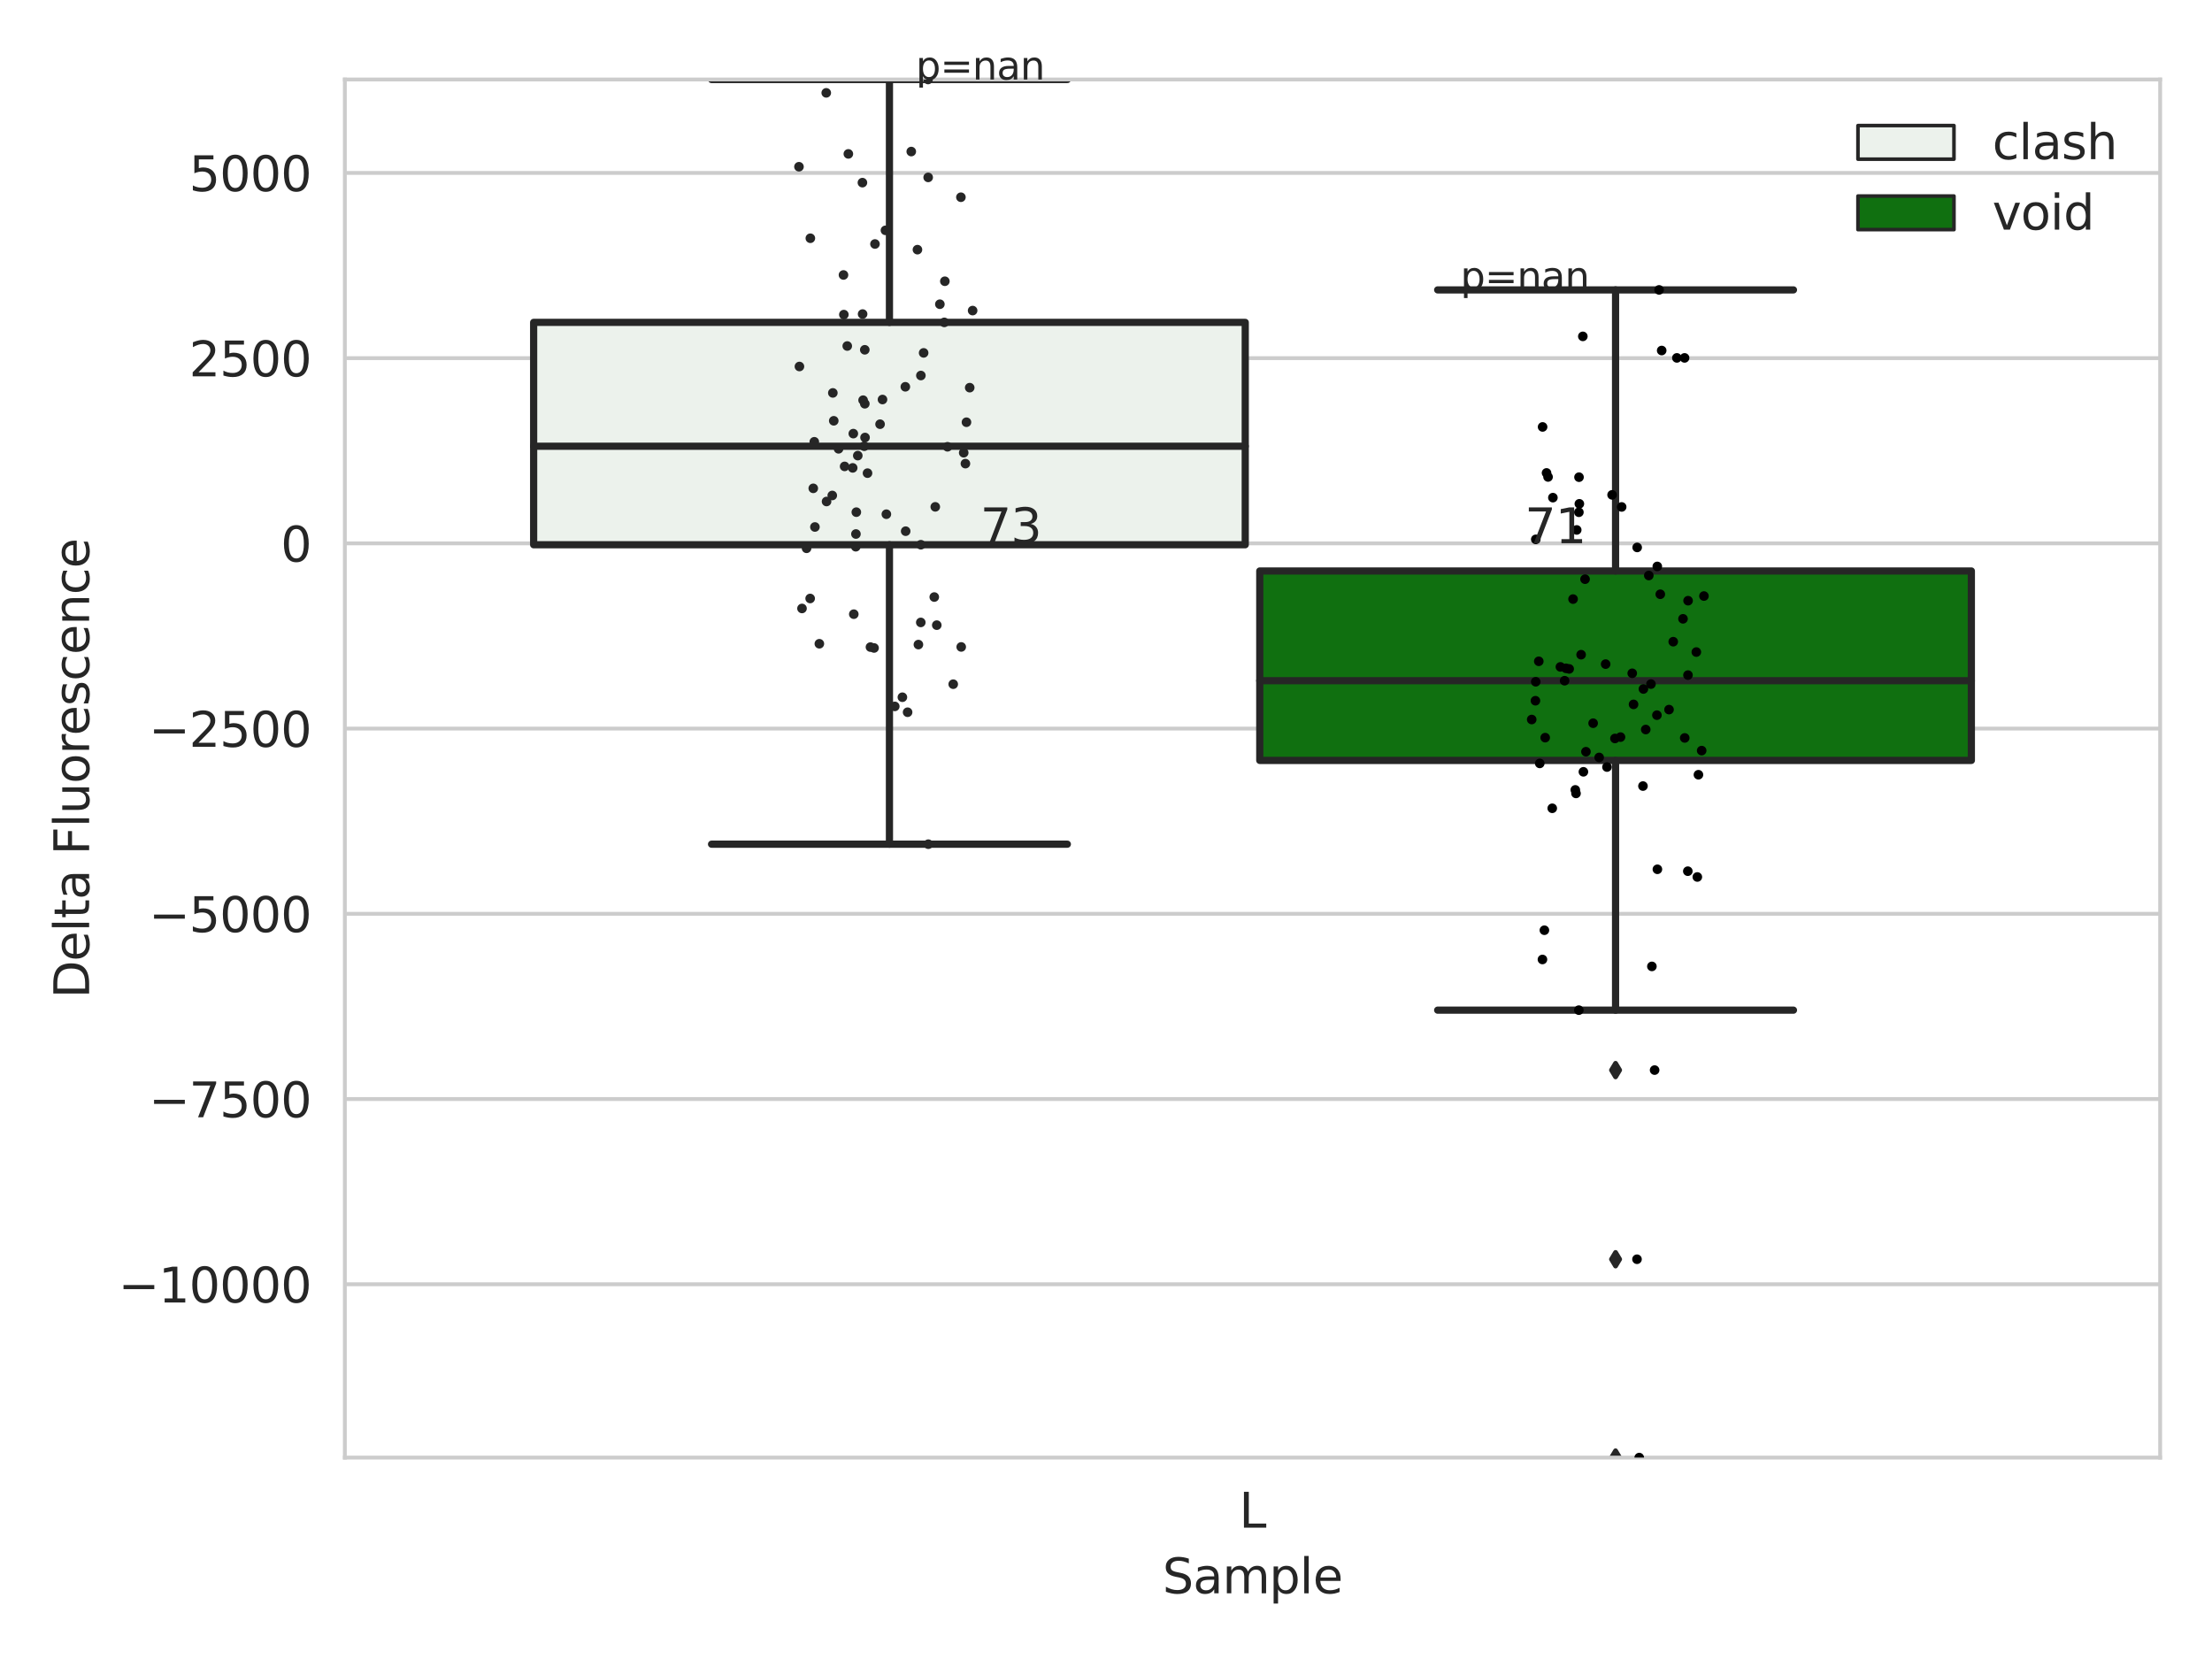 <?xml version="1.0" encoding="utf-8" standalone="no"?>
<!DOCTYPE svg PUBLIC "-//W3C//DTD SVG 1.1//EN"
  "http://www.w3.org/Graphics/SVG/1.1/DTD/svg11.dtd">
<svg xmlns:xlink="http://www.w3.org/1999/xlink" width="460.8pt" height="345.6pt" viewBox="0 0 460.8 345.6" xmlns="http://www.w3.org/2000/svg" version="1.1">
 <defs>
  <style type="text/css">*{stroke-linejoin: round; stroke-linecap: butt}</style>
 </defs>
 <g id="figure_1">
  <g id="patch_1">
   <path d="M 0 345.6 
L 460.8 345.6 
L 460.8 0 
L 0 0 
z
" style="fill: #ffffff"/>
  </g>
  <g id="axes_1">
   <g id="patch_2">
    <path d="M 71.84 303.64 
L 450 303.64 
L 450 16.561 
L 71.84 16.561 
z
" style="fill: #ffffff"/>
   </g>
   <g id="matplotlib.axis_1">
    <g id="xtick_1">
     <g id="text_1">
      <!-- L -->
      <g style="fill: #262626" transform="translate(258.134 318.238)scale(0.1 -0.1)">
       <defs>
        <path id="DejaVuSans-4c" d="M 628 4666 
L 1259 4666 
L 1259 531 
L 3531 531 
L 3531 0 
L 628 0 
L 628 4666 
z
" transform="scale(0.016)"/>
       </defs>
       <use xlink:href="#DejaVuSans-4c"/>
      </g>
     </g>
    </g>
    <g id="text_2">
     <!-- Sample -->
     <g style="fill: #262626" transform="translate(242.172 331.917)scale(0.1 -0.1)">
      <defs>
       <path id="DejaVuSans-53" d="M 3425 4513 
L 3425 3897 
Q 3066 4069 2747 4153 
Q 2428 4238 2131 4238 
Q 1616 4238 1336 4038 
Q 1056 3838 1056 3469 
Q 1056 3159 1242 3001 
Q 1428 2844 1947 2747 
L 2328 2669 
Q 3034 2534 3370 2195 
Q 3706 1856 3706 1288 
Q 3706 609 3251 259 
Q 2797 -91 1919 -91 
Q 1588 -91 1214 -16 
Q 841 59 441 206 
L 441 856 
Q 825 641 1194 531 
Q 1563 422 1919 422 
Q 2459 422 2753 634 
Q 3047 847 3047 1241 
Q 3047 1584 2836 1778 
Q 2625 1972 2144 2069 
L 1759 2144 
Q 1053 2284 737 2584 
Q 422 2884 422 3419 
Q 422 4038 858 4394 
Q 1294 4750 2059 4750 
Q 2388 4750 2728 4690 
Q 3069 4631 3425 4513 
z
" transform="scale(0.016)"/>
       <path id="DejaVuSans-61" d="M 2194 1759 
Q 1497 1759 1228 1600 
Q 959 1441 959 1056 
Q 959 750 1161 570 
Q 1363 391 1709 391 
Q 2188 391 2477 730 
Q 2766 1069 2766 1631 
L 2766 1759 
L 2194 1759 
z
M 3341 1997 
L 3341 0 
L 2766 0 
L 2766 531 
Q 2569 213 2275 61 
Q 1981 -91 1556 -91 
Q 1019 -91 701 211 
Q 384 513 384 1019 
Q 384 1609 779 1909 
Q 1175 2209 1959 2209 
L 2766 2209 
L 2766 2266 
Q 2766 2663 2505 2880 
Q 2244 3097 1772 3097 
Q 1472 3097 1187 3025 
Q 903 2953 641 2809 
L 641 3341 
Q 956 3463 1253 3523 
Q 1550 3584 1831 3584 
Q 2591 3584 2966 3190 
Q 3341 2797 3341 1997 
z
" transform="scale(0.016)"/>
       <path id="DejaVuSans-6d" d="M 3328 2828 
Q 3544 3216 3844 3400 
Q 4144 3584 4550 3584 
Q 5097 3584 5394 3201 
Q 5691 2819 5691 2113 
L 5691 0 
L 5113 0 
L 5113 2094 
Q 5113 2597 4934 2840 
Q 4756 3084 4391 3084 
Q 3944 3084 3684 2787 
Q 3425 2491 3425 1978 
L 3425 0 
L 2847 0 
L 2847 2094 
Q 2847 2600 2669 2842 
Q 2491 3084 2119 3084 
Q 1678 3084 1418 2786 
Q 1159 2488 1159 1978 
L 1159 0 
L 581 0 
L 581 3500 
L 1159 3500 
L 1159 2956 
Q 1356 3278 1631 3431 
Q 1906 3584 2284 3584 
Q 2666 3584 2933 3390 
Q 3200 3197 3328 2828 
z
" transform="scale(0.016)"/>
       <path id="DejaVuSans-70" d="M 1159 525 
L 1159 -1331 
L 581 -1331 
L 581 3500 
L 1159 3500 
L 1159 2969 
Q 1341 3281 1617 3432 
Q 1894 3584 2278 3584 
Q 2916 3584 3314 3078 
Q 3713 2572 3713 1747 
Q 3713 922 3314 415 
Q 2916 -91 2278 -91 
Q 1894 -91 1617 61 
Q 1341 213 1159 525 
z
M 3116 1747 
Q 3116 2381 2855 2742 
Q 2594 3103 2138 3103 
Q 1681 3103 1420 2742 
Q 1159 2381 1159 1747 
Q 1159 1113 1420 752 
Q 1681 391 2138 391 
Q 2594 391 2855 752 
Q 3116 1113 3116 1747 
z
" transform="scale(0.016)"/>
       <path id="DejaVuSans-6c" d="M 603 4863 
L 1178 4863 
L 1178 0 
L 603 0 
L 603 4863 
z
" transform="scale(0.016)"/>
       <path id="DejaVuSans-65" d="M 3597 1894 
L 3597 1613 
L 953 1613 
Q 991 1019 1311 708 
Q 1631 397 2203 397 
Q 2534 397 2845 478 
Q 3156 559 3463 722 
L 3463 178 
Q 3153 47 2828 -22 
Q 2503 -91 2169 -91 
Q 1331 -91 842 396 
Q 353 884 353 1716 
Q 353 2575 817 3079 
Q 1281 3584 2069 3584 
Q 2775 3584 3186 3129 
Q 3597 2675 3597 1894 
z
M 3022 2063 
Q 3016 2534 2758 2815 
Q 2500 3097 2075 3097 
Q 1594 3097 1305 2825 
Q 1016 2553 972 2059 
L 3022 2063 
z
" transform="scale(0.016)"/>
      </defs>
      <use xlink:href="#DejaVuSans-53"/>
      <use xlink:href="#DejaVuSans-61" x="63.477"/>
      <use xlink:href="#DejaVuSans-6d" x="124.756"/>
      <use xlink:href="#DejaVuSans-70" x="222.168"/>
      <use xlink:href="#DejaVuSans-6c" x="285.645"/>
      <use xlink:href="#DejaVuSans-65" x="313.428"/>
     </g>
    </g>
   </g>
   <g id="matplotlib.axis_2">
    <g id="ytick_1">
     <g id="line2d_1">
      <path d="M 71.84 267.535 
L 450 267.535 
" clip-path="url(#pc40f7982d0)" style="fill: none; stroke: #cccccc; stroke-width: 0.8; stroke-linecap: round"/>
     </g>
     <g id="text_3">
      <!-- −10000 -->
      <g style="fill: #262626" transform="translate(24.648 271.334)scale(0.1 -0.1)">
       <defs>
        <path id="DejaVuSans-2212" d="M 678 2272 
L 4684 2272 
L 4684 1741 
L 678 1741 
L 678 2272 
z
" transform="scale(0.016)"/>
        <path id="DejaVuSans-31" d="M 794 531 
L 1825 531 
L 1825 4091 
L 703 3866 
L 703 4441 
L 1819 4666 
L 2450 4666 
L 2450 531 
L 3481 531 
L 3481 0 
L 794 0 
L 794 531 
z
" transform="scale(0.016)"/>
        <path id="DejaVuSans-30" d="M 2034 4250 
Q 1547 4250 1301 3770 
Q 1056 3291 1056 2328 
Q 1056 1369 1301 889 
Q 1547 409 2034 409 
Q 2525 409 2770 889 
Q 3016 1369 3016 2328 
Q 3016 3291 2770 3770 
Q 2525 4250 2034 4250 
z
M 2034 4750 
Q 2819 4750 3233 4129 
Q 3647 3509 3647 2328 
Q 3647 1150 3233 529 
Q 2819 -91 2034 -91 
Q 1250 -91 836 529 
Q 422 1150 422 2328 
Q 422 3509 836 4129 
Q 1250 4750 2034 4750 
z
" transform="scale(0.016)"/>
       </defs>
       <use xlink:href="#DejaVuSans-2212"/>
       <use xlink:href="#DejaVuSans-31" x="83.789"/>
       <use xlink:href="#DejaVuSans-30" x="147.412"/>
       <use xlink:href="#DejaVuSans-30" x="211.035"/>
       <use xlink:href="#DejaVuSans-30" x="274.658"/>
       <use xlink:href="#DejaVuSans-30" x="338.281"/>
      </g>
     </g>
    </g>
    <g id="ytick_2">
     <g id="line2d_2">
      <path d="M 71.84 228.949 
L 450 228.949 
" clip-path="url(#pc40f7982d0)" style="fill: none; stroke: #cccccc; stroke-width: 0.8; stroke-linecap: round"/>
     </g>
     <g id="text_4">
      <!-- −7500 -->
      <g style="fill: #262626" transform="translate(31.01 232.748)scale(0.1 -0.1)">
       <defs>
        <path id="DejaVuSans-37" d="M 525 4666 
L 3525 4666 
L 3525 4397 
L 1831 0 
L 1172 0 
L 2766 4134 
L 525 4134 
L 525 4666 
z
" transform="scale(0.016)"/>
        <path id="DejaVuSans-35" d="M 691 4666 
L 3169 4666 
L 3169 4134 
L 1269 4134 
L 1269 2991 
Q 1406 3038 1543 3061 
Q 1681 3084 1819 3084 
Q 2600 3084 3056 2656 
Q 3513 2228 3513 1497 
Q 3513 744 3044 326 
Q 2575 -91 1722 -91 
Q 1428 -91 1123 -41 
Q 819 9 494 109 
L 494 744 
Q 775 591 1075 516 
Q 1375 441 1709 441 
Q 2250 441 2565 725 
Q 2881 1009 2881 1497 
Q 2881 1984 2565 2268 
Q 2250 2553 1709 2553 
Q 1456 2553 1204 2497 
Q 953 2441 691 2322 
L 691 4666 
z
" transform="scale(0.016)"/>
       </defs>
       <use xlink:href="#DejaVuSans-2212"/>
       <use xlink:href="#DejaVuSans-37" x="83.789"/>
       <use xlink:href="#DejaVuSans-35" x="147.412"/>
       <use xlink:href="#DejaVuSans-30" x="211.035"/>
       <use xlink:href="#DejaVuSans-30" x="274.658"/>
      </g>
     </g>
    </g>
    <g id="ytick_3">
     <g id="line2d_3">
      <path d="M 71.84 190.363 
L 450 190.363 
" clip-path="url(#pc40f7982d0)" style="fill: none; stroke: #cccccc; stroke-width: 0.8; stroke-linecap: round"/>
     </g>
     <g id="text_5">
      <!-- −5000 -->
      <g style="fill: #262626" transform="translate(31.01 194.162)scale(0.1 -0.1)">
       <use xlink:href="#DejaVuSans-2212"/>
       <use xlink:href="#DejaVuSans-35" x="83.789"/>
       <use xlink:href="#DejaVuSans-30" x="147.412"/>
       <use xlink:href="#DejaVuSans-30" x="211.035"/>
       <use xlink:href="#DejaVuSans-30" x="274.658"/>
      </g>
     </g>
    </g>
    <g id="ytick_4">
     <g id="line2d_4">
      <path d="M 71.84 151.776 
L 450 151.776 
" clip-path="url(#pc40f7982d0)" style="fill: none; stroke: #cccccc; stroke-width: 0.8; stroke-linecap: round"/>
     </g>
     <g id="text_6">
      <!-- −2500 -->
      <g style="fill: #262626" transform="translate(31.01 155.576)scale(0.1 -0.1)">
       <defs>
        <path id="DejaVuSans-32" d="M 1228 531 
L 3431 531 
L 3431 0 
L 469 0 
L 469 531 
Q 828 903 1448 1529 
Q 2069 2156 2228 2338 
Q 2531 2678 2651 2914 
Q 2772 3150 2772 3378 
Q 2772 3750 2511 3984 
Q 2250 4219 1831 4219 
Q 1534 4219 1204 4116 
Q 875 4013 500 3803 
L 500 4441 
Q 881 4594 1212 4672 
Q 1544 4750 1819 4750 
Q 2544 4750 2975 4387 
Q 3406 4025 3406 3419 
Q 3406 3131 3298 2873 
Q 3191 2616 2906 2266 
Q 2828 2175 2409 1742 
Q 1991 1309 1228 531 
z
" transform="scale(0.016)"/>
       </defs>
       <use xlink:href="#DejaVuSans-2212"/>
       <use xlink:href="#DejaVuSans-32" x="83.789"/>
       <use xlink:href="#DejaVuSans-35" x="147.412"/>
       <use xlink:href="#DejaVuSans-30" x="211.035"/>
       <use xlink:href="#DejaVuSans-30" x="274.658"/>
      </g>
     </g>
    </g>
    <g id="ytick_5">
     <g id="line2d_5">
      <path d="M 71.84 113.19 
L 450 113.19 
" clip-path="url(#pc40f7982d0)" style="fill: none; stroke: #cccccc; stroke-width: 0.8; stroke-linecap: round"/>
     </g>
     <g id="text_7">
      <!-- 0 -->
      <g style="fill: #262626" transform="translate(58.477 116.989)scale(0.1 -0.1)">
       <use xlink:href="#DejaVuSans-30"/>
      </g>
     </g>
    </g>
    <g id="ytick_6">
     <g id="line2d_6">
      <path d="M 71.84 74.604 
L 450 74.604 
" clip-path="url(#pc40f7982d0)" style="fill: none; stroke: #cccccc; stroke-width: 0.8; stroke-linecap: round"/>
     </g>
     <g id="text_8">
      <!-- 2500 -->
      <g style="fill: #262626" transform="translate(39.39 78.403)scale(0.1 -0.1)">
       <use xlink:href="#DejaVuSans-32"/>
       <use xlink:href="#DejaVuSans-35" x="63.623"/>
       <use xlink:href="#DejaVuSans-30" x="127.246"/>
       <use xlink:href="#DejaVuSans-30" x="190.869"/>
      </g>
     </g>
    </g>
    <g id="ytick_7">
     <g id="line2d_7">
      <path d="M 71.84 36.017 
L 450 36.017 
" clip-path="url(#pc40f7982d0)" style="fill: none; stroke: #cccccc; stroke-width: 0.8; stroke-linecap: round"/>
     </g>
     <g id="text_9">
      <!-- 5000 -->
      <g style="fill: #262626" transform="translate(39.39 39.817)scale(0.1 -0.1)">
       <use xlink:href="#DejaVuSans-35"/>
       <use xlink:href="#DejaVuSans-30" x="63.623"/>
       <use xlink:href="#DejaVuSans-30" x="127.246"/>
       <use xlink:href="#DejaVuSans-30" x="190.869"/>
      </g>
     </g>
    </g>
    <g id="text_10">
     <!-- Delta Fluorescence -->
     <g style="fill: #262626" transform="translate(18.568 207.967)rotate(-90)scale(0.1 -0.1)">
      <defs>
       <path id="DejaVuSans-44" d="M 1259 4147 
L 1259 519 
L 2022 519 
Q 2988 519 3436 956 
Q 3884 1394 3884 2338 
Q 3884 3275 3436 3711 
Q 2988 4147 2022 4147 
L 1259 4147 
z
M 628 4666 
L 1925 4666 
Q 3281 4666 3915 4102 
Q 4550 3538 4550 2338 
Q 4550 1131 3912 565 
Q 3275 0 1925 0 
L 628 0 
L 628 4666 
z
" transform="scale(0.016)"/>
       <path id="DejaVuSans-74" d="M 1172 4494 
L 1172 3500 
L 2356 3500 
L 2356 3053 
L 1172 3053 
L 1172 1153 
Q 1172 725 1289 603 
Q 1406 481 1766 481 
L 2356 481 
L 2356 0 
L 1766 0 
Q 1100 0 847 248 
Q 594 497 594 1153 
L 594 3053 
L 172 3053 
L 172 3500 
L 594 3500 
L 594 4494 
L 1172 4494 
z
" transform="scale(0.016)"/>
       <path id="DejaVuSans-20" transform="scale(0.016)"/>
       <path id="DejaVuSans-46" d="M 628 4666 
L 3309 4666 
L 3309 4134 
L 1259 4134 
L 1259 2759 
L 3109 2759 
L 3109 2228 
L 1259 2228 
L 1259 0 
L 628 0 
L 628 4666 
z
" transform="scale(0.016)"/>
       <path id="DejaVuSans-75" d="M 544 1381 
L 544 3500 
L 1119 3500 
L 1119 1403 
Q 1119 906 1312 657 
Q 1506 409 1894 409 
Q 2359 409 2629 706 
Q 2900 1003 2900 1516 
L 2900 3500 
L 3475 3500 
L 3475 0 
L 2900 0 
L 2900 538 
Q 2691 219 2414 64 
Q 2138 -91 1772 -91 
Q 1169 -91 856 284 
Q 544 659 544 1381 
z
M 1991 3584 
L 1991 3584 
z
" transform="scale(0.016)"/>
       <path id="DejaVuSans-6f" d="M 1959 3097 
Q 1497 3097 1228 2736 
Q 959 2375 959 1747 
Q 959 1119 1226 758 
Q 1494 397 1959 397 
Q 2419 397 2687 759 
Q 2956 1122 2956 1747 
Q 2956 2369 2687 2733 
Q 2419 3097 1959 3097 
z
M 1959 3584 
Q 2709 3584 3137 3096 
Q 3566 2609 3566 1747 
Q 3566 888 3137 398 
Q 2709 -91 1959 -91 
Q 1206 -91 779 398 
Q 353 888 353 1747 
Q 353 2609 779 3096 
Q 1206 3584 1959 3584 
z
" transform="scale(0.016)"/>
       <path id="DejaVuSans-72" d="M 2631 2963 
Q 2534 3019 2420 3045 
Q 2306 3072 2169 3072 
Q 1681 3072 1420 2755 
Q 1159 2438 1159 1844 
L 1159 0 
L 581 0 
L 581 3500 
L 1159 3500 
L 1159 2956 
Q 1341 3275 1631 3429 
Q 1922 3584 2338 3584 
Q 2397 3584 2469 3576 
Q 2541 3569 2628 3553 
L 2631 2963 
z
" transform="scale(0.016)"/>
       <path id="DejaVuSans-73" d="M 2834 3397 
L 2834 2853 
Q 2591 2978 2328 3040 
Q 2066 3103 1784 3103 
Q 1356 3103 1142 2972 
Q 928 2841 928 2578 
Q 928 2378 1081 2264 
Q 1234 2150 1697 2047 
L 1894 2003 
Q 2506 1872 2764 1633 
Q 3022 1394 3022 966 
Q 3022 478 2636 193 
Q 2250 -91 1575 -91 
Q 1294 -91 989 -36 
Q 684 19 347 128 
L 347 722 
Q 666 556 975 473 
Q 1284 391 1588 391 
Q 1994 391 2212 530 
Q 2431 669 2431 922 
Q 2431 1156 2273 1281 
Q 2116 1406 1581 1522 
L 1381 1569 
Q 847 1681 609 1914 
Q 372 2147 372 2553 
Q 372 3047 722 3315 
Q 1072 3584 1716 3584 
Q 2034 3584 2315 3537 
Q 2597 3491 2834 3397 
z
" transform="scale(0.016)"/>
       <path id="DejaVuSans-63" d="M 3122 3366 
L 3122 2828 
Q 2878 2963 2633 3030 
Q 2388 3097 2138 3097 
Q 1578 3097 1268 2742 
Q 959 2388 959 1747 
Q 959 1106 1268 751 
Q 1578 397 2138 397 
Q 2388 397 2633 464 
Q 2878 531 3122 666 
L 3122 134 
Q 2881 22 2623 -34 
Q 2366 -91 2075 -91 
Q 1284 -91 818 406 
Q 353 903 353 1747 
Q 353 2603 823 3093 
Q 1294 3584 2113 3584 
Q 2378 3584 2631 3529 
Q 2884 3475 3122 3366 
z
" transform="scale(0.016)"/>
       <path id="DejaVuSans-6e" d="M 3513 2113 
L 3513 0 
L 2938 0 
L 2938 2094 
Q 2938 2591 2744 2837 
Q 2550 3084 2163 3084 
Q 1697 3084 1428 2787 
Q 1159 2491 1159 1978 
L 1159 0 
L 581 0 
L 581 3500 
L 1159 3500 
L 1159 2956 
Q 1366 3272 1645 3428 
Q 1925 3584 2291 3584 
Q 2894 3584 3203 3211 
Q 3513 2838 3513 2113 
z
" transform="scale(0.016)"/>
      </defs>
      <use xlink:href="#DejaVuSans-44"/>
      <use xlink:href="#DejaVuSans-65" x="77.002"/>
      <use xlink:href="#DejaVuSans-6c" x="138.525"/>
      <use xlink:href="#DejaVuSans-74" x="166.309"/>
      <use xlink:href="#DejaVuSans-61" x="205.518"/>
      <use xlink:href="#DejaVuSans-20" x="266.797"/>
      <use xlink:href="#DejaVuSans-46" x="298.584"/>
      <use xlink:href="#DejaVuSans-6c" x="356.104"/>
      <use xlink:href="#DejaVuSans-75" x="383.887"/>
      <use xlink:href="#DejaVuSans-6f" x="447.266"/>
      <use xlink:href="#DejaVuSans-72" x="508.447"/>
      <use xlink:href="#DejaVuSans-65" x="547.311"/>
      <use xlink:href="#DejaVuSans-73" x="608.834"/>
      <use xlink:href="#DejaVuSans-63" x="660.934"/>
      <use xlink:href="#DejaVuSans-65" x="715.914"/>
      <use xlink:href="#DejaVuSans-6e" x="777.438"/>
      <use xlink:href="#DejaVuSans-63" x="840.816"/>
      <use xlink:href="#DejaVuSans-65" x="895.797"/>
     </g>
    </g>
   </g>
   <g id="patch_3">
    <path d="M 111.169 113.479 
L 259.407 113.479 
L 259.407 67.157 
L 111.169 67.157 
L 111.169 113.479 
z
" clip-path="url(#pc40f7982d0)" style="fill: #ecf2ec; stroke: #262626; stroke-width: 1.5; stroke-linejoin: miter"/>
   </g>
   <g id="patch_4">
    <path d="M 262.433 158.411 
L 410.671 158.411 
L 410.671 118.943 
L 262.433 118.943 
L 262.433 158.411 
z
" clip-path="url(#pc40f7982d0)" style="fill: #107010; stroke: #262626; stroke-width: 1.5; stroke-linejoin: miter"/>
   </g>
   <g id="patch_5">
    <path d="M 260.92 113.19 
L 260.92 113.19 
L 260.92 113.19 
L 260.92 113.19 
z
" clip-path="url(#pc40f7982d0)" style="fill: #ecf2ec; stroke: #262626; stroke-width: 0.75; stroke-linejoin: miter"/>
   </g>
   <g id="patch_6">
    <path d="M 260.92 113.19 
L 260.92 113.19 
L 260.92 113.19 
L 260.92 113.19 
z
" clip-path="url(#pc40f7982d0)" style="fill: #107010; stroke: #262626; stroke-width: 0.75; stroke-linejoin: miter"/>
   </g>
   <g id="PathCollection_1"/>
   <g id="PathCollection_2"/>
   <g id="line2d_8">
    <path d="M 185.288 113.479 
L 185.288 175.859 
" clip-path="url(#pc40f7982d0)" style="fill: none; stroke: #262626; stroke-width: 1.5; stroke-linecap: round"/>
   </g>
   <g id="line2d_9">
    <path d="M 185.288 67.157 
L 185.288 16.561 
" clip-path="url(#pc40f7982d0)" style="fill: none; stroke: #262626; stroke-width: 1.5; stroke-linecap: round"/>
   </g>
   <g id="line2d_10">
    <path d="M 148.228 175.859 
L 222.348 175.859 
" clip-path="url(#pc40f7982d0)" style="fill: none; stroke: #262626; stroke-width: 1.5; stroke-linecap: round"/>
   </g>
   <g id="line2d_11">
    <path d="M 148.228 16.561 
L 222.348 16.561 
" clip-path="url(#pc40f7982d0)" style="fill: none; stroke: #262626; stroke-width: 1.5; stroke-linecap: round"/>
   </g>
   <g id="line2d_12"/>
   <g id="line2d_13">
    <path d="M 336.552 158.411 
L 336.552 210.434 
" clip-path="url(#pc40f7982d0)" style="fill: none; stroke: #262626; stroke-width: 1.5; stroke-linecap: round"/>
   </g>
   <g id="line2d_14">
    <path d="M 336.552 118.943 
L 336.552 60.391 
" clip-path="url(#pc40f7982d0)" style="fill: none; stroke: #262626; stroke-width: 1.5; stroke-linecap: round"/>
   </g>
   <g id="line2d_15">
    <path d="M 299.492 210.434 
L 373.612 210.434 
" clip-path="url(#pc40f7982d0)" style="fill: none; stroke: #262626; stroke-width: 1.5; stroke-linecap: round"/>
   </g>
   <g id="line2d_16">
    <path d="M 299.492 60.391 
L 373.612 60.391 
" clip-path="url(#pc40f7982d0)" style="fill: none; stroke: #262626; stroke-width: 1.5; stroke-linecap: round"/>
   </g>
   <g id="line2d_17">
    <defs>
     <path id="mc1a41130d4" d="M -0 1.414 
L 0.849 0 
L 0 -1.414 
L -0.849 -0 
z
" style="stroke: #262626; stroke-linejoin: miter"/>
    </defs>
    <g clip-path="url(#pc40f7982d0)">
     <use xlink:href="#mc1a41130d4" x="336.552" y="222.919" style="fill: #262626; stroke: #262626; stroke-linejoin: miter"/>
     <use xlink:href="#mc1a41130d4" x="336.552" y="303.64" style="fill: #262626; stroke: #262626; stroke-linejoin: miter"/>
     <use xlink:href="#mc1a41130d4" x="336.552" y="262.322" style="fill: #262626; stroke: #262626; stroke-linejoin: miter"/>
    </g>
   </g>
   <g id="line2d_18">
    <path d="M 111.169 92.954 
L 259.407 92.954 
" clip-path="url(#pc40f7982d0)" style="fill: none; stroke: #262626; stroke-width: 1.5; stroke-linecap: round"/>
   </g>
   <g id="line2d_19">
    <path d="M 262.433 141.803 
L 410.671 141.803 
" clip-path="url(#pc40f7982d0)" style="fill: none; stroke: #262626; stroke-width: 1.5; stroke-linecap: round"/>
   </g>
   <g id="patch_7">
    <path d="M 71.84 303.64 
L 71.84 16.561 
" style="fill: none; stroke: #cccccc; stroke-width: 0.8; stroke-linejoin: miter; stroke-linecap: square"/>
   </g>
   <g id="patch_8">
    <path d="M 450 303.64 
L 450 16.561 
" style="fill: none; stroke: #cccccc; stroke-width: 0.8; stroke-linejoin: miter; stroke-linecap: square"/>
   </g>
   <g id="patch_9">
    <path d="M 71.84 303.64 
L 450 303.64 
" style="fill: none; stroke: #cccccc; stroke-width: 0.8; stroke-linejoin: miter; stroke-linecap: square"/>
   </g>
   <g id="patch_10">
    <path d="M 71.84 16.561 
L 450 16.561 
" style="fill: none; stroke: #cccccc; stroke-width: 0.8; stroke-linejoin: miter; stroke-linecap: square"/>
   </g>
   <g id="PathCollection_3">
    <defs>
     <path id="C0_0_645a8ec521" d="M 0 1 
C 0.265 1 0.52 0.895 0.707 0.707 
C 0.895 0.52 1 0.265 1 -0 
C 1 -0.265 0.895 -0.52 0.707 -0.707 
C 0.52 -0.895 0.265 -1 0 -1 
C -0.265 -1 -0.52 -0.895 -0.707 -0.707 
C -0.895 -0.52 -1 -0.265 -1 0 
C -1 0.265 -0.895 0.52 -0.707 0.707 
C -0.52 0.895 -0.265 1 0 1 
z
"/>
    </defs>
    <g clip-path="url(#pc40f7982d0)">
     <use xlink:href="#C0_0_645a8ec521" x="194.627" y="124.374" style="fill: #262626"/>
    </g>
    <g clip-path="url(#pc40f7982d0)">
     <use xlink:href="#C0_0_645a8ec521" x="179.697" y="65.423" style="fill: #262626"/>
    </g>
    <g clip-path="url(#pc40f7982d0)">
     <use xlink:href="#C0_0_645a8ec521" x="193.387" y="175.859" style="fill: #262626"/>
    </g>
    <g clip-path="url(#pc40f7982d0)">
     <use xlink:href="#C0_0_645a8ec521" x="195.148" y="130.23" style="fill: #262626"/>
    </g>
    <g clip-path="url(#pc40f7982d0)">
     <use xlink:href="#C0_0_645a8ec521" x="197.384" y="93.073" style="fill: #262626"/>
    </g>
    <g clip-path="url(#pc40f7982d0)">
     <use xlink:href="#C0_0_645a8ec521" x="191.832" y="113.479" style="fill: #262626"/>
    </g>
    <g clip-path="url(#pc40f7982d0)">
     <use xlink:href="#C0_0_645a8ec521" x="201.333" y="87.957" style="fill: #262626"/>
    </g>
    <g clip-path="url(#pc40f7982d0)">
     <use xlink:href="#C0_0_645a8ec521" x="168.023" y="114.221" style="fill: #262626"/>
    </g>
    <g clip-path="url(#pc40f7982d0)">
     <use xlink:href="#C0_0_645a8ec521" x="196.714" y="67.157" style="fill: #262626"/>
    </g>
    <g clip-path="url(#pc40f7982d0)">
     <use xlink:href="#C0_0_645a8ec521" x="183.841" y="83.227" style="fill: #262626"/>
    </g>
    <g clip-path="url(#pc40f7982d0)">
     <use xlink:href="#C0_0_645a8ec521" x="184.457" y="47.986" style="fill: #262626"/>
    </g>
    <g clip-path="url(#pc40f7982d0)">
     <use xlink:href="#C0_0_645a8ec521" x="176.728" y="32.059" style="fill: #262626"/>
    </g>
    <g clip-path="url(#pc40f7982d0)">
     <use xlink:href="#C0_0_645a8ec521" x="195.792" y="63.373" style="fill: #262626"/>
    </g>
    <g clip-path="url(#pc40f7982d0)">
     <use xlink:href="#C0_0_645a8ec521" x="167.071" y="126.754" style="fill: #262626"/>
    </g>
    <g clip-path="url(#pc40f7982d0)">
     <use xlink:href="#C0_0_645a8ec521" x="188.599" y="80.575" style="fill: #262626"/>
    </g>
    <g clip-path="url(#pc40f7982d0)">
     <use xlink:href="#C0_0_645a8ec521" x="196.83" y="58.588" style="fill: #262626"/>
    </g>
    <g clip-path="url(#pc40f7982d0)">
     <use xlink:href="#C0_0_645a8ec521" x="180.205" y="91.139" style="fill: #262626"/>
    </g>
    <g clip-path="url(#pc40f7982d0)">
     <use xlink:href="#C0_0_645a8ec521" x="182.274" y="50.829" style="fill: #262626"/>
    </g>
    <g clip-path="url(#pc40f7982d0)">
     <use xlink:href="#C0_0_645a8ec521" x="202.009" y="80.757" style="fill: #262626"/>
    </g>
    <g clip-path="url(#pc40f7982d0)">
     <use xlink:href="#C0_0_645a8ec521" x="181.335" y="134.799" style="fill: #262626"/>
    </g>
    <g clip-path="url(#pc40f7982d0)">
     <use xlink:href="#C0_0_645a8ec521" x="173.687" y="87.659" style="fill: #262626"/>
    </g>
    <g clip-path="url(#pc40f7982d0)">
     <use xlink:href="#C0_0_645a8ec521" x="191.121" y="52.008" style="fill: #262626"/>
    </g>
    <g clip-path="url(#pc40f7982d0)">
     <use xlink:href="#C0_0_645a8ec521" x="192.41" y="73.512" style="fill: #262626"/>
    </g>
    <g clip-path="url(#pc40f7982d0)">
     <use xlink:href="#C0_0_645a8ec521" x="200.758" y="94.312" style="fill: #262626"/>
    </g>
    <g clip-path="url(#pc40f7982d0)">
     <use xlink:href="#C0_0_645a8ec521" x="184.646" y="107.119" style="fill: #262626"/>
    </g>
    <g clip-path="url(#pc40f7982d0)">
     <use xlink:href="#C0_0_645a8ec521" x="183.335" y="88.368" style="fill: #262626"/>
    </g>
    <g clip-path="url(#pc40f7982d0)">
     <use xlink:href="#C0_0_645a8ec521" x="180.036" y="92.954" style="fill: #262626"/>
    </g>
    <g clip-path="url(#pc40f7982d0)">
     <use xlink:href="#C0_0_645a8ec521" x="174.687" y="93.495" style="fill: #262626"/>
    </g>
    <g clip-path="url(#pc40f7982d0)">
     <use xlink:href="#C0_0_645a8ec521" x="179.801" y="83.362" style="fill: #262626"/>
    </g>
    <g clip-path="url(#pc40f7982d0)">
     <use xlink:href="#C0_0_645a8ec521" x="200.175" y="41.087" style="fill: #262626"/>
    </g>
    <g clip-path="url(#pc40f7982d0)">
     <use xlink:href="#C0_0_645a8ec521" x="189.833" y="31.571" style="fill: #262626"/>
    </g>
    <g clip-path="url(#pc40f7982d0)">
     <use xlink:href="#C0_0_645a8ec521" x="180.72" y="98.566" style="fill: #262626"/>
    </g>
    <g clip-path="url(#pc40f7982d0)">
     <use xlink:href="#C0_0_645a8ec521" x="178.307" y="111.243" style="fill: #262626"/>
    </g>
    <g clip-path="url(#pc40f7982d0)">
     <use xlink:href="#C0_0_645a8ec521" x="180.151" y="72.868" style="fill: #262626"/>
    </g>
    <g clip-path="url(#pc40f7982d0)">
     <use xlink:href="#C0_0_645a8ec521" x="168.812" y="49.632" style="fill: #262626"/>
    </g>
    <g clip-path="url(#pc40f7982d0)">
     <use xlink:href="#C0_0_645a8ec521" x="189.071" y="148.371" style="fill: #262626"/>
    </g>
    <g clip-path="url(#pc40f7982d0)">
     <use xlink:href="#C0_0_645a8ec521" x="170.687" y="134.105" style="fill: #262626"/>
    </g>
    <g clip-path="url(#pc40f7982d0)">
     <use xlink:href="#C0_0_645a8ec521" x="177.631" y="97.469" style="fill: #262626"/>
    </g>
    <g clip-path="url(#pc40f7982d0)">
     <use xlink:href="#C0_0_645a8ec521" x="169.634" y="92.031" style="fill: #262626"/>
    </g>
    <g clip-path="url(#pc40f7982d0)">
     <use xlink:href="#C0_0_645a8ec521" x="200.239" y="134.769" style="fill: #262626"/>
    </g>
    <g clip-path="url(#pc40f7982d0)">
     <use xlink:href="#C0_0_645a8ec521" x="175.791" y="65.539" style="fill: #262626"/>
    </g>
    <g clip-path="url(#pc40f7982d0)">
     <use xlink:href="#C0_0_645a8ec521" x="191.322" y="134.278" style="fill: #262626"/>
    </g>
    <g clip-path="url(#pc40f7982d0)">
     <use xlink:href="#C0_0_645a8ec521" x="169.763" y="109.779" style="fill: #262626"/>
    </g>
    <g clip-path="url(#pc40f7982d0)">
     <use xlink:href="#C0_0_645a8ec521" x="178.389" y="106.692" style="fill: #262626"/>
    </g>
    <g clip-path="url(#pc40f7982d0)">
     <use xlink:href="#C0_0_645a8ec521" x="201.115" y="96.582" style="fill: #262626"/>
    </g>
    <g clip-path="url(#pc40f7982d0)">
     <use xlink:href="#C0_0_645a8ec521" x="168.77" y="124.675" style="fill: #262626"/>
    </g>
    <g clip-path="url(#pc40f7982d0)">
     <use xlink:href="#C0_0_645a8ec521" x="180.156" y="84.112" style="fill: #262626"/>
    </g>
    <g clip-path="url(#pc40f7982d0)">
     <use xlink:href="#C0_0_645a8ec521" x="187.985" y="145.246" style="fill: #262626"/>
    </g>
    <g clip-path="url(#pc40f7982d0)">
     <use xlink:href="#C0_0_645a8ec521" x="177.762" y="90.331" style="fill: #262626"/>
    </g>
    <g clip-path="url(#pc40f7982d0)">
     <use xlink:href="#C0_0_645a8ec521" x="194.835" y="105.585" style="fill: #262626"/>
    </g>
    <g clip-path="url(#pc40f7982d0)">
     <use xlink:href="#C0_0_645a8ec521" x="172.124" y="19.342" style="fill: #262626"/>
    </g>
    <g clip-path="url(#pc40f7982d0)">
     <use xlink:href="#C0_0_645a8ec521" x="193.329" y="16.561" style="fill: #262626"/>
    </g>
    <g clip-path="url(#pc40f7982d0)">
     <use xlink:href="#C0_0_645a8ec521" x="177.86" y="127.945" style="fill: #262626"/>
    </g>
    <g clip-path="url(#pc40f7982d0)">
     <use xlink:href="#C0_0_645a8ec521" x="176.499" y="72.081" style="fill: #262626"/>
    </g>
    <g clip-path="url(#pc40f7982d0)">
     <use xlink:href="#C0_0_645a8ec521" x="173.377" y="103.215" style="fill: #262626"/>
    </g>
    <g clip-path="url(#pc40f7982d0)">
     <use xlink:href="#C0_0_645a8ec521" x="198.574" y="142.529" style="fill: #262626"/>
    </g>
    <g clip-path="url(#pc40f7982d0)">
     <use xlink:href="#C0_0_645a8ec521" x="178.692" y="94.912" style="fill: #262626"/>
    </g>
    <g clip-path="url(#pc40f7982d0)">
     <use xlink:href="#C0_0_645a8ec521" x="166.44" y="34.735" style="fill: #262626"/>
    </g>
    <g clip-path="url(#pc40f7982d0)">
     <use xlink:href="#C0_0_645a8ec521" x="178.275" y="113.894" style="fill: #262626"/>
    </g>
    <g clip-path="url(#pc40f7982d0)">
     <use xlink:href="#C0_0_645a8ec521" x="172.187" y="104.472" style="fill: #262626"/>
    </g>
    <g clip-path="url(#pc40f7982d0)">
     <use xlink:href="#C0_0_645a8ec521" x="175.949" y="97.16" style="fill: #262626"/>
    </g>
    <g clip-path="url(#pc40f7982d0)">
     <use xlink:href="#C0_0_645a8ec521" x="186.399" y="147.156" style="fill: #262626"/>
    </g>
    <g clip-path="url(#pc40f7982d0)">
     <use xlink:href="#C0_0_645a8ec521" x="191.836" y="78.227" style="fill: #262626"/>
    </g>
    <g clip-path="url(#pc40f7982d0)">
     <use xlink:href="#C0_0_645a8ec521" x="169.419" y="101.729" style="fill: #262626"/>
    </g>
    <g clip-path="url(#pc40f7982d0)">
     <use xlink:href="#C0_0_645a8ec521" x="191.817" y="129.662" style="fill: #262626"/>
    </g>
    <g clip-path="url(#pc40f7982d0)">
     <use xlink:href="#C0_0_645a8ec521" x="166.536" y="76.348" style="fill: #262626"/>
    </g>
    <g clip-path="url(#pc40f7982d0)">
     <use xlink:href="#C0_0_645a8ec521" x="193.356" y="36.955" style="fill: #262626"/>
    </g>
    <g clip-path="url(#pc40f7982d0)">
     <use xlink:href="#C0_0_645a8ec521" x="182.082" y="134.985" style="fill: #262626"/>
    </g>
    <g clip-path="url(#pc40f7982d0)">
     <use xlink:href="#C0_0_645a8ec521" x="188.667" y="110.656" style="fill: #262626"/>
    </g>
    <g clip-path="url(#pc40f7982d0)">
     <use xlink:href="#C0_0_645a8ec521" x="173.496" y="81.85" style="fill: #262626"/>
    </g>
    <g clip-path="url(#pc40f7982d0)">
     <use xlink:href="#C0_0_645a8ec521" x="202.615" y="64.699" style="fill: #262626"/>
    </g>
    <g clip-path="url(#pc40f7982d0)">
     <use xlink:href="#C0_0_645a8ec521" x="175.714" y="57.281" style="fill: #262626"/>
    </g>
    <g clip-path="url(#pc40f7982d0)">
     <use xlink:href="#C0_0_645a8ec521" x="179.659" y="38.047" style="fill: #262626"/>
    </g>
   </g>
   <g id="PathCollection_4">
    <defs>
     <path id="C1_0_692d96486a" d="M 0 1 
C 0.265 1 0.52 0.895 0.707 0.707 
C 0.895 0.52 1 0.265 1 -0 
C 1 -0.265 0.895 -0.52 0.707 -0.707 
C 0.52 -0.895 0.265 -1 0 -1 
C -0.265 -1 -0.52 -0.895 -0.707 -0.707 
C -0.895 -0.52 -1 -0.265 -1 0 
C -1 0.265 -0.895 0.52 -0.707 0.707 
C -0.52 0.895 -0.265 1 0 1 
z
"/>
    </defs>
    <g clip-path="url(#pc40f7982d0)">
     <use xlink:href="#C1_0_692d96486a" x="344.686" y="222.919"/>
    </g>
    <g clip-path="url(#pc40f7982d0)">
     <use xlink:href="#C1_0_692d96486a" x="354.488" y="156.366"/>
    </g>
    <g clip-path="url(#pc40f7982d0)">
     <use xlink:href="#C1_0_692d96486a" x="330.382" y="156.596"/>
    </g>
    <g clip-path="url(#pc40f7982d0)">
     <use xlink:href="#C1_0_692d96486a" x="321.725" y="193.782"/>
    </g>
    <g clip-path="url(#pc40f7982d0)">
     <use xlink:href="#C1_0_692d96486a" x="353.585" y="182.691"/>
    </g>
    <g clip-path="url(#pc40f7982d0)">
     <use xlink:href="#C1_0_692d96486a" x="345.167" y="148.98"/>
    </g>
    <g clip-path="url(#pc40f7982d0)">
     <use xlink:href="#C1_0_692d96486a" x="328.46" y="110.398"/>
    </g>
    <g clip-path="url(#pc40f7982d0)">
     <use xlink:href="#C1_0_692d96486a" x="326.222" y="139.221"/>
    </g>
    <g clip-path="url(#pc40f7982d0)">
     <use xlink:href="#C1_0_692d96486a" x="340.298" y="146.735"/>
    </g>
    <g clip-path="url(#pc40f7982d0)">
     <use xlink:href="#C1_0_692d96486a" x="327.697" y="124.801"/>
    </g>
    <g clip-path="url(#pc40f7982d0)">
     <use xlink:href="#C1_0_692d96486a" x="346.16" y="73.018"/>
    </g>
    <g clip-path="url(#pc40f7982d0)">
     <use xlink:href="#C1_0_692d96486a" x="319.933" y="112.358"/>
    </g>
    <g clip-path="url(#pc40f7982d0)">
     <use xlink:href="#C1_0_692d96486a" x="322.173" y="98.518"/>
    </g>
    <g clip-path="url(#pc40f7982d0)">
     <use xlink:href="#C1_0_692d96486a" x="341.483" y="303.64"/>
    </g>
    <g clip-path="url(#pc40f7982d0)">
     <use xlink:href="#C1_0_692d96486a" x="342.259" y="163.751"/>
    </g>
    <g clip-path="url(#pc40f7982d0)">
     <use xlink:href="#C1_0_692d96486a" x="326.886" y="139.344"/>
    </g>
    <g clip-path="url(#pc40f7982d0)">
     <use xlink:href="#C1_0_692d96486a" x="342.355" y="143.528"/>
    </g>
    <g clip-path="url(#pc40f7982d0)">
     <use xlink:href="#C1_0_692d96486a" x="325.936" y="141.803"/>
    </g>
    <g clip-path="url(#pc40f7982d0)">
     <use xlink:href="#C1_0_692d96486a" x="337.819" y="105.605"/>
    </g>
    <g clip-path="url(#pc40f7982d0)">
     <use xlink:href="#C1_0_692d96486a" x="354.963" y="124.165"/>
    </g>
    <g clip-path="url(#pc40f7982d0)">
     <use xlink:href="#C1_0_692d96486a" x="343.476" y="119.889"/>
    </g>
    <g clip-path="url(#pc40f7982d0)">
     <use xlink:href="#C1_0_692d96486a" x="337.581" y="153.551"/>
    </g>
    <g clip-path="url(#pc40f7982d0)">
     <use xlink:href="#C1_0_692d96486a" x="353.376" y="135.835"/>
    </g>
    <g clip-path="url(#pc40f7982d0)">
     <use xlink:href="#C1_0_692d96486a" x="328.936" y="99.405"/>
    </g>
    <g clip-path="url(#pc40f7982d0)">
     <use xlink:href="#C1_0_692d96486a" x="329.734" y="70.072"/>
    </g>
    <g clip-path="url(#pc40f7982d0)">
     <use xlink:href="#C1_0_692d96486a" x="323.361" y="168.381"/>
    </g>
    <g clip-path="url(#pc40f7982d0)">
     <use xlink:href="#C1_0_692d96486a" x="330.195" y="120.654"/>
    </g>
    <g clip-path="url(#pc40f7982d0)">
     <use xlink:href="#C1_0_692d96486a" x="322.488" y="99.36"/>
    </g>
    <g clip-path="url(#pc40f7982d0)">
     <use xlink:href="#C1_0_692d96486a" x="335.827" y="103.092"/>
    </g>
    <g clip-path="url(#pc40f7982d0)">
     <use xlink:href="#C1_0_692d96486a" x="329.009" y="104.952"/>
    </g>
    <g clip-path="url(#pc40f7982d0)">
     <use xlink:href="#C1_0_692d96486a" x="331.879" y="150.656"/>
    </g>
    <g clip-path="url(#pc40f7982d0)">
     <use xlink:href="#C1_0_692d96486a" x="347.689" y="147.823"/>
    </g>
    <g clip-path="url(#pc40f7982d0)">
     <use xlink:href="#C1_0_692d96486a" x="351.636" y="140.634"/>
    </g>
    <g clip-path="url(#pc40f7982d0)">
     <use xlink:href="#C1_0_692d96486a" x="351.657" y="125.137"/>
    </g>
    <g clip-path="url(#pc40f7982d0)">
     <use xlink:href="#C1_0_692d96486a" x="319.861" y="145.976"/>
    </g>
    <g clip-path="url(#pc40f7982d0)">
     <use xlink:href="#C1_0_692d96486a" x="319.082" y="149.888"/>
    </g>
    <g clip-path="url(#pc40f7982d0)">
     <use xlink:href="#C1_0_692d96486a" x="329.374" y="136.386"/>
    </g>
    <g clip-path="url(#pc40f7982d0)">
     <use xlink:href="#C1_0_692d96486a" x="348.565" y="133.676"/>
    </g>
    <g clip-path="url(#pc40f7982d0)">
     <use xlink:href="#C1_0_692d96486a" x="320.557" y="137.76"/>
    </g>
    <g clip-path="url(#pc40f7982d0)">
     <use xlink:href="#C1_0_692d96486a" x="350.962" y="153.724"/>
    </g>
    <g clip-path="url(#pc40f7982d0)">
     <use xlink:href="#C1_0_692d96486a" x="319.924" y="142.022"/>
    </g>
    <g clip-path="url(#pc40f7982d0)">
     <use xlink:href="#C1_0_692d96486a" x="341.017" y="262.322"/>
    </g>
    <g clip-path="url(#pc40f7982d0)">
     <use xlink:href="#C1_0_692d96486a" x="325.061" y="138.926"/>
    </g>
    <g clip-path="url(#pc40f7982d0)">
     <use xlink:href="#C1_0_692d96486a" x="345.869" y="123.795"/>
    </g>
    <g clip-path="url(#pc40f7982d0)">
     <use xlink:href="#C1_0_692d96486a" x="321.351" y="88.937"/>
    </g>
    <g clip-path="url(#pc40f7982d0)">
     <use xlink:href="#C1_0_692d96486a" x="334.483" y="138.347"/>
    </g>
    <g clip-path="url(#pc40f7982d0)">
     <use xlink:href="#C1_0_692d96486a" x="321.32" y="199.876"/>
    </g>
    <g clip-path="url(#pc40f7982d0)">
     <use xlink:href="#C1_0_692d96486a" x="351.604" y="181.485"/>
    </g>
    <g clip-path="url(#pc40f7982d0)">
     <use xlink:href="#C1_0_692d96486a" x="333.133" y="157.789"/>
    </g>
    <g clip-path="url(#pc40f7982d0)">
     <use xlink:href="#C1_0_692d96486a" x="328.164" y="164.549"/>
    </g>
    <g clip-path="url(#pc40f7982d0)">
     <use xlink:href="#C1_0_692d96486a" x="345.244" y="117.997"/>
    </g>
    <g clip-path="url(#pc40f7982d0)">
     <use xlink:href="#C1_0_692d96486a" x="323.496" y="103.668"/>
    </g>
    <g clip-path="url(#pc40f7982d0)">
     <use xlink:href="#C1_0_692d96486a" x="328.911" y="106.711"/>
    </g>
    <g clip-path="url(#pc40f7982d0)">
     <use xlink:href="#C1_0_692d96486a" x="321.891" y="153.666"/>
    </g>
    <g clip-path="url(#pc40f7982d0)">
     <use xlink:href="#C1_0_692d96486a" x="349.323" y="74.555"/>
    </g>
    <g clip-path="url(#pc40f7982d0)">
     <use xlink:href="#C1_0_692d96486a" x="341.053" y="114.041"/>
    </g>
    <g clip-path="url(#pc40f7982d0)">
     <use xlink:href="#C1_0_692d96486a" x="328.9" y="210.434"/>
    </g>
    <g clip-path="url(#pc40f7982d0)">
     <use xlink:href="#C1_0_692d96486a" x="334.764" y="159.789"/>
    </g>
    <g clip-path="url(#pc40f7982d0)">
     <use xlink:href="#C1_0_692d96486a" x="329.853" y="160.781"/>
    </g>
    <g clip-path="url(#pc40f7982d0)">
     <use xlink:href="#C1_0_692d96486a" x="345.266" y="181.089"/>
    </g>
    <g clip-path="url(#pc40f7982d0)">
     <use xlink:href="#C1_0_692d96486a" x="343.923" y="142.51"/>
    </g>
    <g clip-path="url(#pc40f7982d0)">
     <use xlink:href="#C1_0_692d96486a" x="340.023" y="140.256"/>
    </g>
    <g clip-path="url(#pc40f7982d0)">
     <use xlink:href="#C1_0_692d96486a" x="344.119" y="201.32"/>
    </g>
    <g clip-path="url(#pc40f7982d0)">
     <use xlink:href="#C1_0_692d96486a" x="350.928" y="74.556"/>
    </g>
    <g clip-path="url(#pc40f7982d0)">
     <use xlink:href="#C1_0_692d96486a" x="345.616" y="60.391"/>
    </g>
    <g clip-path="url(#pc40f7982d0)">
     <use xlink:href="#C1_0_692d96486a" x="320.76" y="159.033"/>
    </g>
    <g clip-path="url(#pc40f7982d0)">
     <use xlink:href="#C1_0_692d96486a" x="342.839" y="151.972"/>
    </g>
    <g clip-path="url(#pc40f7982d0)">
     <use xlink:href="#C1_0_692d96486a" x="353.816" y="161.391"/>
    </g>
    <g clip-path="url(#pc40f7982d0)">
     <use xlink:href="#C1_0_692d96486a" x="350.6" y="128.912"/>
    </g>
    <g clip-path="url(#pc40f7982d0)">
     <use xlink:href="#C1_0_692d96486a" x="328.312" y="165.285"/>
    </g>
    <g clip-path="url(#pc40f7982d0)">
     <use xlink:href="#C1_0_692d96486a" x="336.426" y="153.836"/>
    </g>
   </g>
   <g id="text_11">
    <!-- 73 -->
    <g style="fill: #262626" transform="translate(204.196 113.165)scale(0.1 -0.1)">
     <defs>
      <path id="DejaVuSans-33" d="M 2597 2516 
Q 3050 2419 3304 2112 
Q 3559 1806 3559 1356 
Q 3559 666 3084 287 
Q 2609 -91 1734 -91 
Q 1441 -91 1130 -33 
Q 819 25 488 141 
L 488 750 
Q 750 597 1062 519 
Q 1375 441 1716 441 
Q 2309 441 2620 675 
Q 2931 909 2931 1356 
Q 2931 1769 2642 2001 
Q 2353 2234 1838 2234 
L 1294 2234 
L 1294 2753 
L 1863 2753 
Q 2328 2753 2575 2939 
Q 2822 3125 2822 3475 
Q 2822 3834 2567 4026 
Q 2313 4219 1838 4219 
Q 1578 4219 1281 4162 
Q 984 4106 628 3988 
L 628 4550 
Q 988 4650 1302 4700 
Q 1616 4750 1894 4750 
Q 2613 4750 3031 4423 
Q 3450 4097 3450 3541 
Q 3450 3153 3228 2886 
Q 3006 2619 2597 2516 
z
" transform="scale(0.016)"/>
     </defs>
     <use xlink:href="#DejaVuSans-37"/>
     <use xlink:href="#DejaVuSans-33" x="63.623"/>
    </g>
   </g>
   <g id="text_12">
    <!-- p=nan -->
    <g style="fill: #262626" transform="translate(190.784 16.56)scale(0.08 -0.08)">
     <defs>
      <path id="DejaVuSans-3d" d="M 678 2906 
L 4684 2906 
L 4684 2381 
L 678 2381 
L 678 2906 
z
M 678 1631 
L 4684 1631 
L 4684 1100 
L 678 1100 
L 678 1631 
z
" transform="scale(0.016)"/>
     </defs>
     <use xlink:href="#DejaVuSans-70"/>
     <use xlink:href="#DejaVuSans-3d" x="63.477"/>
     <use xlink:href="#DejaVuSans-6e" x="147.266"/>
     <use xlink:href="#DejaVuSans-61" x="210.645"/>
     <use xlink:href="#DejaVuSans-6e" x="271.924"/>
    </g>
   </g>
   <g id="text_13">
    <!-- 71 -->
    <g style="fill: #262626" transform="translate(317.644 113.165)scale(0.1 -0.1)">
     <use xlink:href="#DejaVuSans-37"/>
     <use xlink:href="#DejaVuSans-31" x="63.623"/>
    </g>
   </g>
   <g id="text_14">
    <!-- p=nan -->
    <g style="fill: #262626" transform="translate(304.231 60.39)scale(0.08 -0.08)">
     <use xlink:href="#DejaVuSans-70"/>
     <use xlink:href="#DejaVuSans-3d" x="63.477"/>
     <use xlink:href="#DejaVuSans-6e" x="147.266"/>
     <use xlink:href="#DejaVuSans-61" x="210.645"/>
     <use xlink:href="#DejaVuSans-6e" x="271.924"/>
    </g>
   </g>
   <g id="legend_1">
    <g id="patch_11">
     <path d="M 387.048 33.159 
L 407.048 33.159 
L 407.048 26.159 
L 387.048 26.159 
z
" style="fill: #ecf2ec; stroke: #262626; stroke-width: 0.75; stroke-linejoin: miter"/>
    </g>
    <g id="text_15">
     <!-- clash -->
     <g style="fill: #262626" transform="translate(415.048 33.159)scale(0.1 -0.1)">
      <defs>
       <path id="DejaVuSans-68" d="M 3513 2113 
L 3513 0 
L 2938 0 
L 2938 2094 
Q 2938 2591 2744 2837 
Q 2550 3084 2163 3084 
Q 1697 3084 1428 2787 
Q 1159 2491 1159 1978 
L 1159 0 
L 581 0 
L 581 4863 
L 1159 4863 
L 1159 2956 
Q 1366 3272 1645 3428 
Q 1925 3584 2291 3584 
Q 2894 3584 3203 3211 
Q 3513 2838 3513 2113 
z
" transform="scale(0.016)"/>
      </defs>
      <use xlink:href="#DejaVuSans-63"/>
      <use xlink:href="#DejaVuSans-6c" x="54.98"/>
      <use xlink:href="#DejaVuSans-61" x="82.764"/>
      <use xlink:href="#DejaVuSans-73" x="144.043"/>
      <use xlink:href="#DejaVuSans-68" x="196.143"/>
     </g>
    </g>
    <g id="patch_12">
     <path d="M 387.048 47.837 
L 407.048 47.837 
L 407.048 40.837 
L 387.048 40.837 
z
" style="fill: #107010; stroke: #262626; stroke-width: 0.75; stroke-linejoin: miter"/>
    </g>
    <g id="text_16">
     <!-- void -->
     <g style="fill: #262626" transform="translate(415.048 47.837)scale(0.1 -0.1)">
      <defs>
       <path id="DejaVuSans-76" d="M 191 3500 
L 800 3500 
L 1894 563 
L 2988 3500 
L 3597 3500 
L 2284 0 
L 1503 0 
L 191 3500 
z
" transform="scale(0.016)"/>
       <path id="DejaVuSans-69" d="M 603 3500 
L 1178 3500 
L 1178 0 
L 603 0 
L 603 3500 
z
M 603 4863 
L 1178 4863 
L 1178 4134 
L 603 4134 
L 603 4863 
z
" transform="scale(0.016)"/>
       <path id="DejaVuSans-64" d="M 2906 2969 
L 2906 4863 
L 3481 4863 
L 3481 0 
L 2906 0 
L 2906 525 
Q 2725 213 2448 61 
Q 2172 -91 1784 -91 
Q 1150 -91 751 415 
Q 353 922 353 1747 
Q 353 2572 751 3078 
Q 1150 3584 1784 3584 
Q 2172 3584 2448 3432 
Q 2725 3281 2906 2969 
z
M 947 1747 
Q 947 1113 1208 752 
Q 1469 391 1925 391 
Q 2381 391 2643 752 
Q 2906 1113 2906 1747 
Q 2906 2381 2643 2742 
Q 2381 3103 1925 3103 
Q 1469 3103 1208 2742 
Q 947 2381 947 1747 
z
" transform="scale(0.016)"/>
      </defs>
      <use xlink:href="#DejaVuSans-76"/>
      <use xlink:href="#DejaVuSans-6f" x="59.18"/>
      <use xlink:href="#DejaVuSans-69" x="120.361"/>
      <use xlink:href="#DejaVuSans-64" x="148.145"/>
     </g>
    </g>
   </g>
  </g>
 </g>
 <defs>
  <clipPath id="pc40f7982d0">
   <rect x="71.84" y="16.561" width="378.16" height="287.079"/>
  </clipPath>
 </defs>
</svg>
